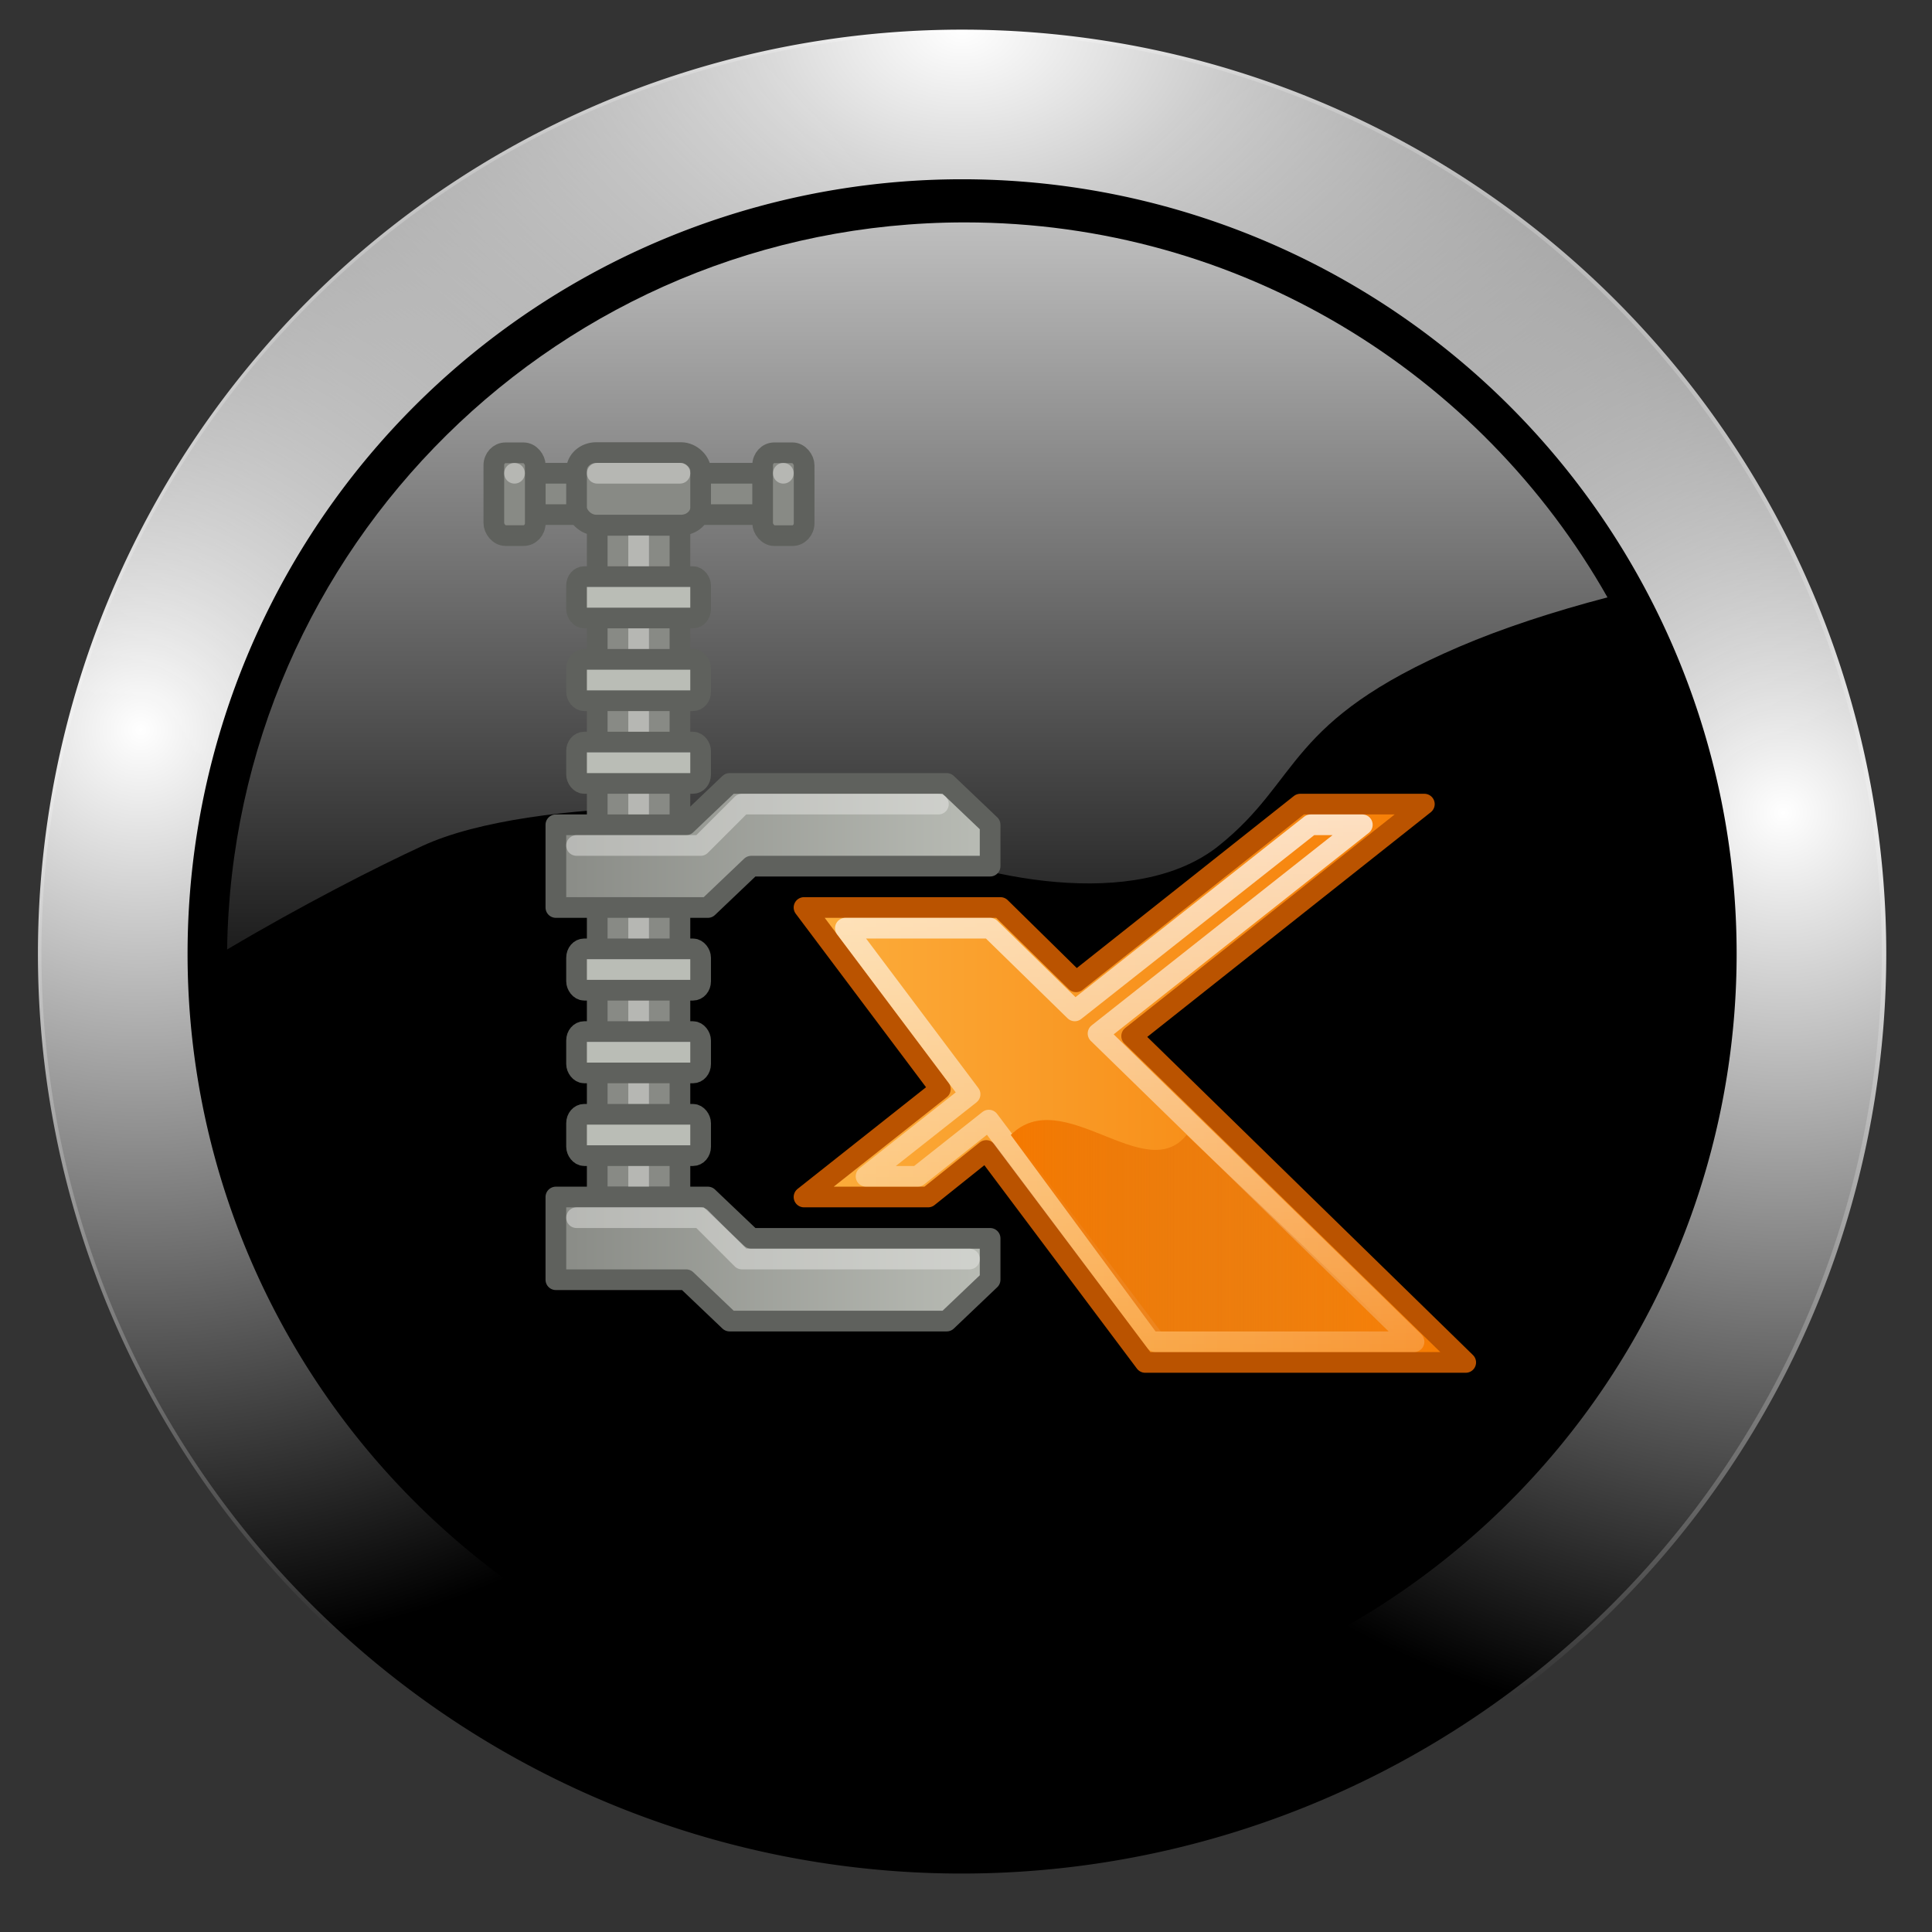 <?xml version="1.0" encoding="UTF-8" standalone="no"?>
<!-- Created with Inkscape (http://www.inkscape.org/) -->

<svg
   xmlns:dc="http://purl.org/dc/elements/1.1/"
   xmlns:cc="http://creativecommons.org/ns#"
   xmlns:rdf="http://www.w3.org/1999/02/22-rdf-syntax-ns#"
   xmlns:svg="http://www.w3.org/2000/svg"
   xmlns="http://www.w3.org/2000/svg"
   xmlns:xlink="http://www.w3.org/1999/xlink"
   xmlns:sodipodi="http://sodipodi.sourceforge.net/DTD/sodipodi-0.dtd"
   xmlns:inkscape="http://www.inkscape.org/namespaces/inkscape"
   id="svg2"
   sodipodi:version="0.32"
   inkscape:version="0.47pre0 r21549"
   width="256"
   height="256"
   version="1.0"
   sodipodi:docname="xarchiver.svg"
   inkscape:output_extension="org.inkscape.output.svg.inkscape">
  <rect width="100%" height="100%" fill="#333333" stroke="none"/>
  <sodipodi:namedview
     inkscape:window-height="718"
     inkscape:window-width="911"
     inkscape:pageshadow="2"
     inkscape:pageopacity="0.0"
     guidetolerance="10.0"
     gridtolerance="10.0"
     objecttolerance="10.0"
     borderopacity="1.0"
     bordercolor="#666666"
     pagecolor="#ffffff"
     id="base"
     width="48px"
     height="48px"
     inkscape:zoom="1.2871553"
     inkscape:cx="128"
     inkscape:cy="138.23556"
     inkscape:window-x="172"
     inkscape:window-y="142"
     inkscape:current-layer="svg2"
     showgrid="false" />
  <defs
     id="defs5">
    <linearGradient
       inkscape:collect="always"
       id="linearGradient4859">
      <stop
         style="stop-color:#ffffff;stop-opacity:1;"
         offset="0"
         id="stop4861" />
      <stop
         style="stop-color:#ffffff;stop-opacity:0;"
         offset="1"
         id="stop4863" />
    </linearGradient>
    <linearGradient
       inkscape:collect="always"
       id="linearGradient4824">
      <stop
         style="stop-color:#ffffff;stop-opacity:1;"
         offset="0"
         id="stop4826" />
      <stop
         style="stop-color:#ffffff;stop-opacity:0;"
         offset="1"
         id="stop4828" />
    </linearGradient>
    <mask
       maskUnits="userSpaceOnUse"
       x="122.963"
       y="97.149"
       width="576.609"
       height="587.491"
       id="XMLID_23_">
      <g
         id="g31"
         style="filter:url(#Adobe_OpacityMaskFilter)">
        <radialGradient
           id="XMLID_24_"
           cx="88.978"
           cy="-20.899"
           r="673.116"
           fx="88.978"
           fy="-20.899"
           gradientUnits="userSpaceOnUse">
          <stop
             offset="0.309"
             style="stop-color:#FFFFFF"
             id="stop34" />
          <stop
             offset="1"
             style="stop-color:#000000"
             id="stop3816" />
        </radialGradient>
        <ellipse
           sodipodi:ry="349.10599"
           sodipodi:rx="512.93402"
           sodipodi:cy="286.172"
           sodipodi:cx="295.89499"
           cx="295.895"
           cy="286.172"
           rx="512.934"
           ry="349.106"
           id="ellipse38"
           style="fill:url(#XMLID_24_)" />
      </g>
    </mask>
    <radialGradient
       inkscape:collect="always"
       xlink:href="#linearGradient4824"
       id="radialGradient4830"
       cx="15.594"
       cy="88.654"
       fx="15.594"
       fy="88.654"
       r="114.767"
       gradientUnits="userSpaceOnUse" />
    <radialGradient
       inkscape:collect="always"
       xlink:href="#linearGradient4824"
       id="radialGradient4838"
       gradientUnits="userSpaceOnUse"
       cx="219.531"
       cy="98.954"
       fx="219.531"
       fy="98.954"
       r="114.767" />
    <radialGradient
       inkscape:collect="always"
       xlink:href="#linearGradient4824"
       id="radialGradient4842"
       gradientUnits="userSpaceOnUse"
       cx="117.562"
       cy="1.696"
       fx="117.562"
       fy="1.696"
       r="114.767"
       gradientTransform="matrix(1.44,0,0,1,-51.698,0)" />
    <linearGradient
       inkscape:collect="always"
       xlink:href="#linearGradient4859"
       id="linearGradient4865"
       x1="121.547"
       y1="-8.986"
       x2="121.547"
       y2="143.392"
       gradientUnits="userSpaceOnUse" />
    <mask
       maskUnits="userSpaceOnUse"
       x="122.963"
       y="97.149"
       width="576.609"
       height="587.491"
       id="XMLID_23_-6">
      <g
         id="g31-8"
         style="filter:url(#Adobe_OpacityMaskFilter)">
        <radialGradient
           id="XMLID_24_-9"
           cx="88.978"
           cy="-20.899"
           r="673.116"
           fx="88.978"
           fy="-20.899"
           gradientUnits="userSpaceOnUse">
          <stop
             offset="0.309"
             style="stop-color:#FFFFFF"
             id="stop34-0" />
          <stop
             offset="1"
             style="stop-color:#000000"
             id="stop3816-6" />
        </radialGradient>
        <ellipse
           sodipodi:ry="349.10599"
           sodipodi:rx="512.93402"
           sodipodi:cy="286.172"
           sodipodi:cx="295.89499"
           cx="295.895"
           cy="286.172"
           rx="512.934"
           ry="349.106"
           id="ellipse38-8"
           style="fill:url(#XMLID_24_-9)" />
      </g>
    </mask>
    <radialGradient
       inkscape:collect="always"
       xlink:href="#linearGradient4946"
       id="radialGradient4142"
       gradientUnits="userSpaceOnUse"
       gradientTransform="matrix(1,0,0,0.333,0,23.582)"
       cx="22.93"
       cy="35.373"
       fx="22.93"
       fy="35.373"
       r="17.577" />
    <linearGradient
       id="linearGradient4946"
       inkscape:collect="always">
      <stop
         id="stop4948"
         offset="0"
         style="stop-color:#000000;stop-opacity:1;" />
      <stop
         id="stop4950"
         offset="1"
         style="stop-color:#000000;stop-opacity:0;" />
    </linearGradient>
    <radialGradient
       inkscape:collect="always"
       xlink:href="#linearGradient4946"
       id="radialGradient2647"
       gradientUnits="userSpaceOnUse"
       gradientTransform="matrix(1,0,0,0.333,0,23.582)"
       cx="22.93"
       cy="35.373"
       fx="22.93"
       fy="35.373"
       r="17.577" />
    <linearGradient
       inkscape:collect="always"
       xlink:href="#linearGradient4113"
       id="linearGradient5527"
       x1="15"
       y1="31"
       x2="48"
       y2="31"
       gradientUnits="userSpaceOnUse" />
    <linearGradient
       id="linearGradient4113">
      <stop
         style="stop-color:#fcaf3e;stop-opacity:1;"
         offset="0"
         id="stop4115" />
      <stop
         style="stop-color:#f57900;stop-opacity:1;"
         offset="1"
         id="stop4117" />
    </linearGradient>
    <linearGradient
       inkscape:collect="always"
       xlink:href="#linearGradient5146"
       id="linearGradient5154"
       x1="252.509"
       y1="375.243"
       x2="274.509"
       y2="375.243"
       gradientUnits="userSpaceOnUse" />
    <linearGradient
       id="linearGradient5146">
      <stop
         style="stop-color:#888a85;stop-opacity:1;"
         offset="0"
         id="stop5148" />
      <stop
         style="stop-color:#babdb6;stop-opacity:1;"
         offset="1"
         id="stop5150" />
    </linearGradient>
    <linearGradient
       inkscape:collect="always"
       xlink:href="#linearGradient5146"
       id="linearGradient5152"
       x1="252.509"
       y1="395.243"
       x2="274.509"
       y2="395.243"
       gradientUnits="userSpaceOnUse" />
    <linearGradient
       inkscape:collect="always"
       xlink:href="#linearGradient5149"
       id="linearGradient5155"
       x1="45.5"
       y1="18"
       x2="45.5"
       y2="53.051"
       gradientUnits="userSpaceOnUse" />
    <linearGradient
       inkscape:collect="always"
       id="linearGradient5149">
      <stop
         style="stop-color:white;stop-opacity:1;"
         offset="0"
         id="stop5151" />
      <stop
         style="stop-color:white;stop-opacity:0;"
         offset="1"
         id="stop5153" />
    </linearGradient>
    <linearGradient
       id="linearGradient5161">
      <stop
         style="stop-color:#f57900;stop-opacity:1;"
         offset="0"
         id="stop5163" />
      <stop
         style="stop-color:#ce5c00;stop-opacity:0;"
         offset="1"
         id="stop5165" />
    </linearGradient>
    <linearGradient
       y2="37.889"
       x2="44"
       y1="37.889"
       x1="25.5"
       gradientUnits="userSpaceOnUse"
       id="linearGradient2537"
       xlink:href="#linearGradient5161"
       inkscape:collect="always" />
  </defs>
  <path
     sodipodi:type="arc"
     style="fill:#000000;fill-opacity:1;stroke:none"
     id="path4820"
     sodipodi:cx="117.56223"
     sodipodi:cy="116.46352"
     sodipodi:rx="105.47639"
     sodipodi:ry="105.47639"
     d="m 223.039,116.464 a 105.476,105.476 0 1 1 -210.953,0 105.476,105.476 0 1 1 210.953,0 z"
     transform="matrix(1.156,0,0,1.156,-8.481,-8.309)" />
  <path
     transform="matrix(1.067,0,0,1.067,2.044,2.117)"
     d="m 223.039,116.464 a 105.476,105.476 0 1 1 -210.953,0 105.476,105.476 0 1 1 210.953,0 z"
     sodipodi:ry="105.47639"
     sodipodi:rx="105.47639"
     sodipodi:cy="116.46352"
     sodipodi:cx="117.56223"
     id="path4822"
     style="fill:none;stroke:url(#radialGradient4830);stroke-width:18.582;stroke-miterlimit:4;stroke-opacity:1;stroke-dasharray:none"
     sodipodi:type="arc" />
  <path
     sodipodi:type="arc"
     style="fill:none;stroke:url(#radialGradient4838);stroke-width:18.582;stroke-miterlimit:4;stroke-opacity:1;stroke-dasharray:none"
     id="path4836"
     sodipodi:cx="117.56223"
     sodipodi:cy="116.46352"
     sodipodi:rx="105.47639"
     sodipodi:ry="105.47639"
     d="m 223.039,116.464 a 105.476,105.476 0 1 1 -210.953,0 105.476,105.476 0 1 1 210.953,0 z"
     transform="matrix(1.067,0,0,1.067,2.044,2.117)" />
  <path
     transform="matrix(1.067,0,0,1.067,2.044,2.117)"
     d="m 223.039,116.464 a 105.476,105.476 0 1 1 -210.953,0 105.476,105.476 0 1 1 210.953,0 z"
     sodipodi:ry="105.47639"
     sodipodi:rx="105.47639"
     sodipodi:cy="116.46352"
     sodipodi:cx="117.56223"
     id="path4840"
     style="fill:none;stroke:url(#radialGradient4842);stroke-width:18.582;stroke-miterlimit:4;stroke-opacity:1;stroke-dasharray:none"
     sodipodi:type="arc" />
  <path
     style="fill:url(#linearGradient4865);fill-opacity:1;stroke:none"
     d="M 127.844 29.469 C 74.318 29.469 30.861 72.469 30.094 125.812 C 40.103 119.884 49.828 114.926 56.031 112.062 C 70.315 105.47 105.477 105.475 117.562 110.969 C 129.648 116.462 150.513 120.852 161.5 112.062 C 172.487 103.273 170.302 95.576 193.375 85.688 C 199.052 83.255 205.784 81.043 213 79.156 C 196.206 49.5 164.358 29.469 127.844 29.469 z "
     id="path4852" />
  <path
     sodipodi:nodetypes="ccc"
     id="path2276"
     d="m 107.054,59.213 0,-4.176 0,4.176 z"
     style="fill:#ffffff;fill-opacity:0.757;fill-rule:nonzero;stroke:none" />
  <g
     style="display:inline"
     id="g59"
     transform="matrix(2.74,0,0,2.74,-619.589,-916.137)">
    <path
       sodipodi:type="arc"
       style="opacity:0.16;color:#000000;fill:url(#radialGradient4142);fill-opacity:1;fill-rule:nonzero;stroke:none;stroke-width:1;marker:none;visibility:visible;display:block;overflow:visible"
       id="path4140"
       sodipodi:cx="22.930462"
       sodipodi:cy="35.373093"
       sodipodi:rx="17.576654"
       sodipodi:ry="5.8588848"
       d="m 40.507,35.373 c 0,3.236 -7.869,5.859 -17.577,5.859 -9.707,0 -17.577,-2.623 -17.577,-5.859 0,-3.236 7.869,-5.859 17.577,-5.859 9.707,0 17.577,2.623 17.577,5.859 z"
       transform="matrix(0.711,0,0,0.512,268.702,382.63)" />
    <path
       sodipodi:type="arc"
       style="opacity:0.16;color:#000000;fill:url(#radialGradient2647);fill-opacity:1;fill-rule:nonzero;stroke:none;stroke-width:1;marker:none;visibility:visible;display:block;overflow:visible"
       id="path4944"
       sodipodi:cx="22.930462"
       sodipodi:cy="35.373093"
       sodipodi:rx="17.576654"
       sodipodi:ry="5.8588848"
       d="m 40.507,35.373 c 0,3.236 -7.869,5.859 -17.577,5.859 -9.707,0 -17.577,-2.623 -17.577,-5.859 0,-3.236 7.869,-5.859 17.577,-5.859 9.707,0 17.577,2.623 17.577,5.859 z"
       transform="matrix(0.711,0,0,0.512,245.702,380.63)" />
    <path
       transform="translate(249.509,355.743)"
       id="path4631"
       d="M 39.5,17.5 28.656,26.094 25,22.5 l -9.5,0 6.594,8.781 L 15.5,36.5 l 6,0 2.812,-2.25 L 32,44.5 47.5,44.5 31.344,28.719 45.5,17.5 l -6,0 z"
       style="fill:url(#linearGradient5527);fill-opacity:1;fill-rule:evenodd;stroke:#ba5300;stroke-width:1px;stroke-linecap:butt;stroke-linejoin:round;stroke-opacity:1" />
    <rect
       y="357.243"
       x="251.009"
       height="2"
       width="13"
       id="rect3675"
       style="fill:#888a85;fill-opacity:1;fill-rule:evenodd;stroke:#5f615d;stroke-width:1;stroke-linecap:round;stroke-linejoin:round;stroke-miterlimit:4;stroke-opacity:1;stroke-dasharray:none;display:inline" />
    <rect
       y="359.763"
       x="255.009"
       height="32.479"
       width="4"
       id="rect2777"
       style="fill:#888a85;fill-opacity:1;fill-rule:evenodd;stroke:#5f615d;stroke-width:1;stroke-linecap:round;stroke-linejoin:round;stroke-miterlimit:4;stroke-opacity:1;stroke-dasharray:none;display:inline" />
    <rect
       y="359.743"
       x="256.511"
       height="33.013"
       width="1"
       id="rect9199"
       style="opacity:0.45;fill:#eeeeec;fill-opacity:1;fill-rule:evenodd;stroke:none;display:inline" />
    <path
       sodipodi:nodetypes="cccccccccc"
       id="path2788"
       d="m 253.009,378.243 0,-4 6.3,0 2.1,-2 10.5,0 2.1,2 0,2 -11.55,0 -2.1,2 -7.35,0 z"
       style="fill:url(#linearGradient5154);fill-opacity:1;fill-rule:evenodd;stroke:#5f615d;stroke-width:1;stroke-linecap:round;stroke-linejoin:round;stroke-miterlimit:4;stroke-opacity:1;stroke-dasharray:none;display:inline" />
    <rect
       ry="0.853"
       rx="0.951"
       y="356.243"
       x="254.009"
       height="3.507"
       width="6"
       id="rect2779"
       style="fill:#888a85;fill-opacity:1;fill-rule:evenodd;stroke:#5f615d;stroke-width:1;stroke-linecap:round;stroke-linejoin:round;stroke-miterlimit:4;stroke-opacity:1;stroke-dasharray:none;display:inline" />
    <rect
       ry="0.605"
       rx="0.562"
       y="356.254"
       x="250.009"
       height="4.004"
       width="2.004"
       id="rect9223"
       style="fill:#888a85;fill-opacity:1;fill-rule:evenodd;stroke:#5f615d;stroke-width:1;stroke-linecap:round;stroke-linejoin:round;stroke-miterlimit:4;stroke-opacity:1;stroke-dasharray:none;display:inline" />
    <rect
       ry="0.605"
       rx="0.563"
       y="356.253"
       x="263.008"
       height="4.007"
       width="2.007"
       id="rect9337"
       style="fill:#888a85;fill-opacity:1;fill-rule:evenodd;stroke:#5f615d;stroke-width:1;stroke-linecap:round;stroke-linejoin:round;stroke-miterlimit:4;stroke-opacity:1;stroke-dasharray:none;display:inline" />
    <path
       sodipodi:nodetypes="cccccccccc"
       id="path4110"
       d="m 253.009,392.243 0,4 6.3,0 2.1,2 10.5,0 2.1,-2 0,-2 -11.55,0 -2.1,-2 -7.35,0 z"
       style="fill:url(#linearGradient5152);fill-opacity:1;fill-rule:evenodd;stroke:#5f615d;stroke-width:1;stroke-linecap:round;stroke-linejoin:round;stroke-miterlimit:4;stroke-opacity:1;stroke-dasharray:none;display:inline" />
    <rect
       ry="0.43"
       rx="0.369"
       y="362.243"
       x="254.009"
       height="2"
       width="6"
       id="rect3204"
       style="fill:#babdb6;fill-opacity:1;fill-rule:evenodd;stroke:#5f615d;stroke-width:1;stroke-linecap:round;stroke-linejoin:round;stroke-miterlimit:4;stroke-opacity:1;stroke-dasharray:none;display:inline" />
    <rect
       ry="0.43"
       rx="0.369"
       y="366.243"
       x="254.009"
       height="2"
       width="6"
       id="rect4118"
       style="fill:#babdb6;fill-opacity:1;fill-rule:evenodd;stroke:#5f615d;stroke-width:1;stroke-linecap:round;stroke-linejoin:round;stroke-miterlimit:4;stroke-opacity:1;stroke-dasharray:none;display:inline" />
    <rect
       ry="0.43"
       rx="0.369"
       y="370.243"
       x="254.009"
       height="2"
       width="6"
       id="rect4124"
       style="fill:#babdb6;fill-opacity:1;fill-rule:evenodd;stroke:#5f615d;stroke-width:1;stroke-linecap:round;stroke-linejoin:round;stroke-miterlimit:4;stroke-opacity:1;stroke-dasharray:none;display:inline" />
    <rect
       ry="0.43"
       rx="0.369"
       y="380.243"
       x="254.009"
       height="2"
       width="6"
       id="rect4128"
       style="fill:#babdb6;fill-opacity:1;fill-rule:evenodd;stroke:#5f615d;stroke-width:1;stroke-linecap:round;stroke-linejoin:round;stroke-miterlimit:4;stroke-opacity:1;stroke-dasharray:none;display:inline" />
    <rect
       ry="0.43"
       rx="0.369"
       y="384.243"
       x="254.009"
       height="2"
       width="6"
       id="rect4130"
       style="fill:#babdb6;fill-opacity:1;fill-rule:evenodd;stroke:#5f615d;stroke-width:1;stroke-linecap:round;stroke-linejoin:round;stroke-miterlimit:4;stroke-opacity:1;stroke-dasharray:none;display:inline" />
    <rect
       ry="0.43"
       rx="0.369"
       y="388.243"
       x="254.009"
       height="2"
       width="6"
       id="rect4132"
       style="fill:#babdb6;fill-opacity:1;fill-rule:evenodd;stroke:#5f615d;stroke-width:1;stroke-linecap:round;stroke-linejoin:round;stroke-miterlimit:4;stroke-opacity:1;stroke-dasharray:none;display:inline" />
    <path
       transform="translate(249.509,355.743)"
       id="path5529"
       d="m 40,18.5 -11.406,9 -4.094,-4 -7,0 6.031,8.031 L 18.5,35.5 21,35.5 24.438,32.781 32.5,43.5 45,43.5 29.719,28.594 42.5,18.5 40,18.5 z"
       style="opacity:0.75;fill:none;stroke:url(#linearGradient5155);stroke-width:1px;stroke-linecap:butt;stroke-linejoin:round;stroke-opacity:1;display:inline" />
    <path
       sodipodi:nodetypes="cccc"
       id="path4266"
       d="m 273.009,395.243 -11,0 -2,-2 -6,0"
       style="opacity:0.45;fill:none;stroke:#eeeeec;stroke-width:1;stroke-linecap:round;stroke-linejoin:round;stroke-miterlimit:4;stroke-opacity:1;stroke-dasharray:none;display:inline" />
    <path
       sodipodi:nodetypes="cccc"
       id="path5155"
       d="m 271.509,373.243 -9.5,0 -2,2 -6,0"
       style="opacity:0.45;fill:none;stroke:#eeeeec;stroke-width:1;stroke-linecap:round;stroke-linejoin:round;stroke-miterlimit:4;stroke-opacity:1;stroke-dasharray:none;display:inline" />
    <path
       transform="translate(249.509,355.743)"
       id="path4264"
       d="m 5.5,1.5 4,0"
       style="opacity:0.45;fill:none;stroke:#eeeeec;stroke-width:1px;stroke-linecap:round;stroke-linejoin:round;stroke-opacity:1" />
    <path
       sodipodi:nodetypes="cc"
       id="path5151"
       d="m 264.009,357.243 0,0"
       style="opacity:0.45;fill:none;stroke:#eeeeec;stroke-width:1px;stroke-linecap:round;stroke-linejoin:round;stroke-opacity:1;display:inline" />
    <path
       sodipodi:nodetypes="cc"
       id="path5153"
       d="m 251.009,357.243 0,0"
       style="opacity:0.45;fill:none;stroke:#eeeeec;stroke-width:1px;stroke-linecap:round;stroke-linejoin:round;stroke-opacity:1;display:inline" />
    <path
       transform="translate(249.509,355.743)"
       sodipodi:nodetypes="ccccc"
       id="path4265"
       d="m 34,33.5 10,9.5 -11.5,0 -7,-9.5 C 28,31 32,36 34,33.5 z"
       style="fill:url(#linearGradient2537);fill-opacity:1;fill-rule:evenodd;stroke:none;display:inline" />
  </g>
</svg>
